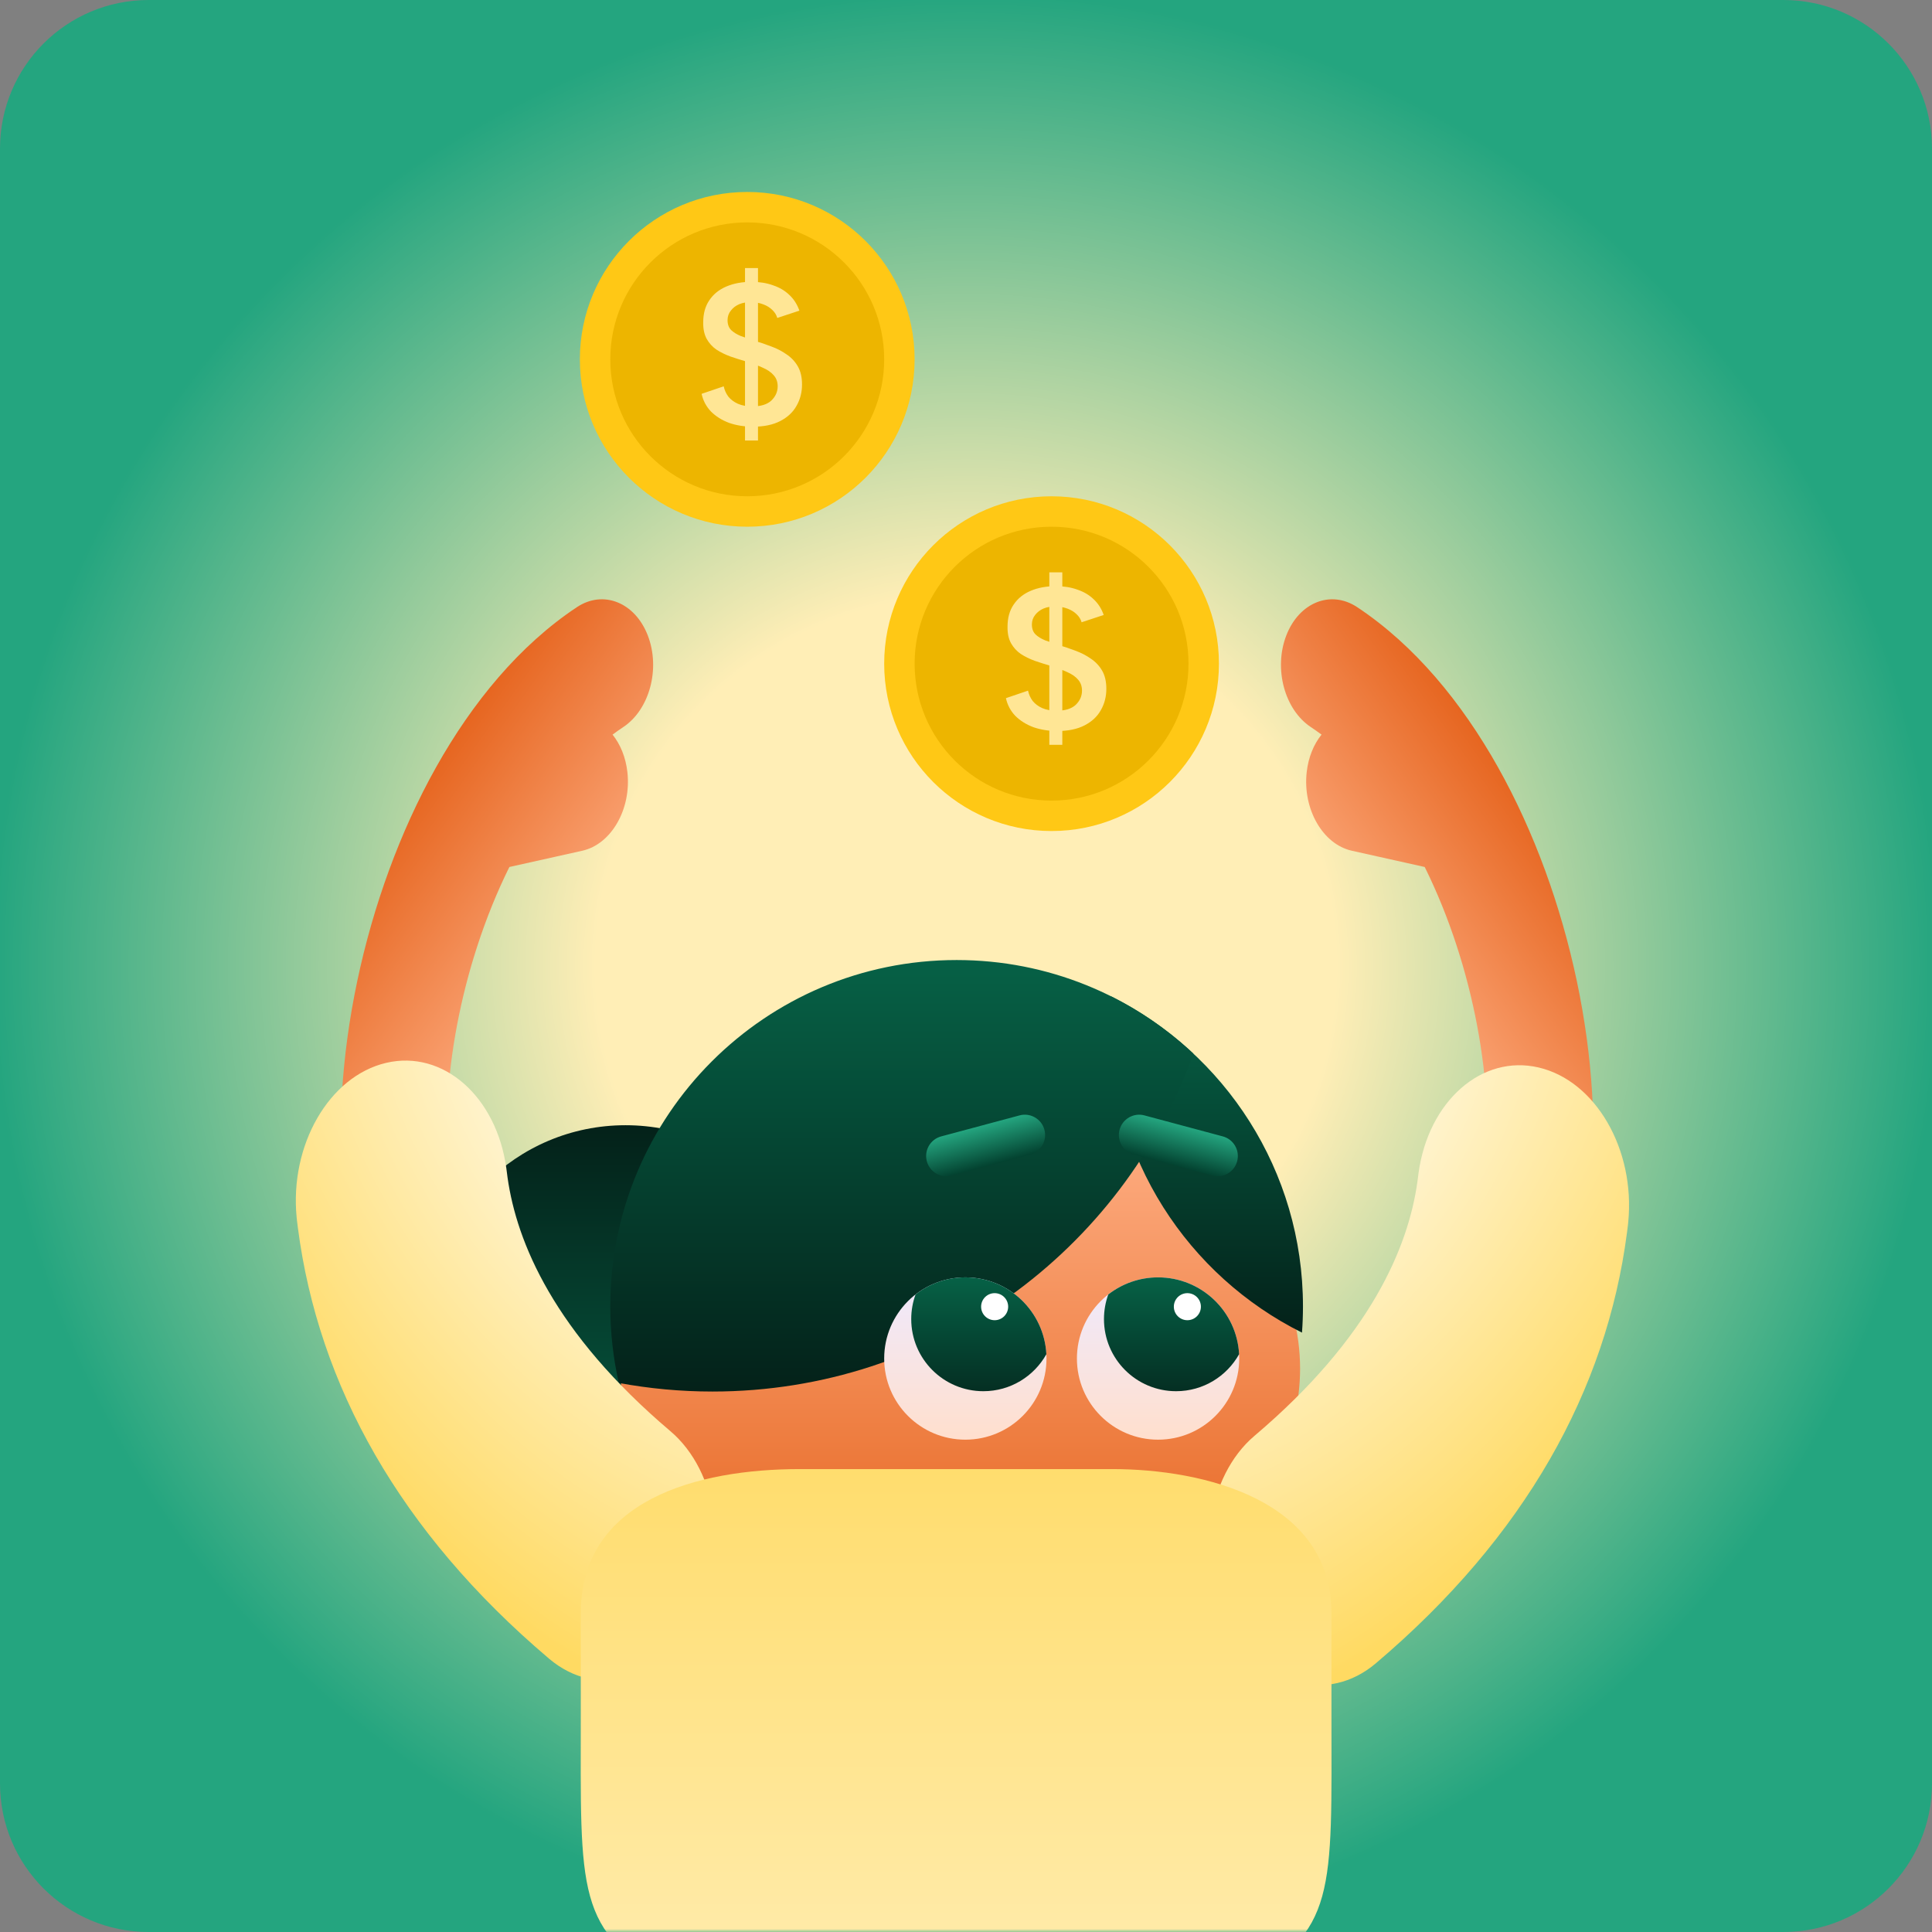 <svg width="312" height="312" viewBox="0 0 312 312" fill="none" xmlns="http://www.w3.org/2000/svg">
<rect x="0" y="0" width="312" height="312" fill="#808080" stroke="none"/>
<path d="M0 24C0 10.745 10.745 0 24 0H288C301.255 0 312 10.745 312 24V288C312 301.255 301.255 312 288 312H24C10.745 312 0 301.255 0 288V24Z" fill="url(#paint0_radial_42_1568)"/>
<mask id="mask0_42_1568" style="mask-type:alpha" maskUnits="userSpaceOnUse" x="0" y="0" width="312" height="312">
<path d="M0 24C0 10.745 10.745 0 24 0H288C301.255 0 312 10.745 312 24V288C312 301.255 301.255 312 288 312H24C10.745 312 0 301.255 0 288V24Z" fill="url(#paint1_radial_42_1568)"/>
</mask>
<g mask="url(#mask0_42_1568)">
<path d="M132.958 213.656C132.958 231.298 118.656 245.6 101.014 245.6C83.371 245.6 69.069 231.298 69.069 213.656C69.069 196.014 83.371 181.712 101.014 181.712C118.656 181.712 132.958 196.014 132.958 213.656Z" fill="url(#paint2_linear_42_1568)"/>
<path d="M100.195 221.028C100.195 244.551 124.765 263.62 155.073 263.62C185.382 263.62 209.952 244.551 209.952 221.028C209.952 197.505 185.382 178.435 155.073 178.435C124.765 178.435 100.195 197.505 100.195 221.028Z" fill="url(#paint3_linear_42_1568)"/>
<path d="M179.403 160.881C179.298 162.281 179.243 163.695 179.243 165.122C179.243 187.059 191.874 206.043 210.259 215.206C210.364 213.807 210.417 212.393 210.417 210.967C210.417 189.03 197.787 170.044 179.403 160.881Z" fill="url(#paint4_linear_42_1568)"/>
<path d="M154.486 155.037C123.597 155.037 98.556 180.078 98.556 210.967C98.557 215.216 99.034 219.355 99.932 223.333C104.837 224.242 109.894 224.72 115.061 224.72C150.824 224.72 181.271 201.969 192.724 170.152C182.723 160.778 169.275 155.037 154.486 155.037Z" fill="url(#paint5_linear_42_1568)"/>
<path d="M93.17 98.047C97.425 95.226 102.548 97.275 104.614 102.624C106.68 107.972 104.905 114.595 100.651 117.416C100.068 117.802 99.492 118.208 98.923 118.634C100.179 120.197 101.051 122.289 101.32 124.706C101.982 130.662 98.722 136.338 94.04 137.384L82.26 140.011C74.292 156.088 70.909 175.549 72.576 189.624C74.237 203.642 83.892 223.291 104.845 241.05C108.725 244.34 109.679 251.12 106.975 256.194C104.272 261.268 98.935 262.715 95.054 259.426C71.986 239.874 58.266 215.766 55.641 193.605C53.085 172.025 58.719 144.751 70.441 123.872C76.298 113.44 83.897 104.197 93.17 98.047Z" fill="url(#paint6_linear_42_1568)"/>
<path d="M62.351 171.645C71.559 169.48 80.156 177.062 81.766 188.643L81.968 190.189C83.448 200.585 89.42 215.149 108.253 231.112C116.014 237.691 117.922 251.251 112.516 261.399C107.109 271.547 96.435 274.441 88.674 267.863C64.477 247.354 51.426 223.642 48.117 198.365L47.966 197.16L47.906 196.603C46.76 184.913 53.144 173.809 62.351 171.645Z" fill="url(#paint7_radial_42_1568)"/>
<path d="M219.168 98.047C214.914 95.226 209.79 97.275 207.724 102.624C205.659 107.972 207.433 114.595 211.688 117.416C212.27 117.802 212.846 118.208 213.415 118.634C212.159 120.197 211.287 122.289 211.019 124.706C210.357 130.662 213.616 136.338 218.299 137.384L230.079 140.011C238.046 156.088 241.429 175.549 239.762 189.624C238.101 203.642 228.447 223.291 207.494 241.05C203.613 244.34 202.66 251.12 205.363 256.194C208.066 261.268 213.404 262.715 217.284 259.426C240.353 239.874 254.072 215.766 256.697 193.605C259.254 172.025 253.62 144.751 241.897 123.872C236.04 113.44 228.442 104.197 219.168 98.047Z" fill="url(#paint8_linear_42_1568)"/>
<path d="M248.501 172.395C239.294 170.23 230.697 177.812 229.086 189.393L228.885 190.939C227.405 201.335 221.433 215.899 202.599 231.862C194.838 238.44 192.93 252 198.337 262.149C203.744 272.297 214.418 275.191 222.179 268.613C246.376 248.104 259.426 224.392 262.735 199.115L262.887 197.91L262.946 197.352C264.093 185.662 257.708 174.559 248.501 172.395Z" fill="url(#paint9_radial_42_1568)"/>
<path d="M125.804 277.545L91.149 337.917C75.653 364.915 85.293 399.374 112.55 414.412L113.167 414.753C121.089 419.123 131.054 416.245 135.425 408.323C139.795 400.402 136.917 390.436 128.995 386.065L128.376 385.725C117.153 379.533 113.184 365.344 119.565 354.227L144.774 310.308H167.982L190.542 361.92C191.917 365.065 192.568 368.48 192.447 371.911L191.123 409.664L191.115 410.507C191.249 419.173 198.161 426.303 206.92 426.61C215.68 426.917 223.074 420.289 223.816 411.654L223.867 410.812L225.191 373.059C225.484 364.728 223.902 356.437 220.563 348.799L189.417 277.545H125.804Z" fill="url(#paint10_radial_42_1568)"/>
<path d="M173.912 219.39C173.912 226.627 179.779 232.495 187.017 232.495C194.255 232.495 200.123 226.627 200.123 219.39C200.123 212.152 194.255 206.284 187.017 206.284C179.779 206.284 173.912 212.152 173.912 219.39Z" fill="url(#paint11_linear_42_1568)"/>
<path d="M187.017 206.284C183.986 206.284 181.197 207.316 178.977 209.044C178.527 210.285 178.281 211.623 178.281 213.019C178.281 219.453 183.496 224.667 189.929 224.667C194.302 224.667 198.112 222.257 200.104 218.692C199.741 211.779 194.021 206.284 187.017 206.284Z" fill="url(#paint12_linear_42_1568)"/>
<path d="M189.565 211.017C189.565 212.223 190.543 213.201 191.749 213.201C192.956 213.201 193.934 212.223 193.934 211.017C193.934 209.81 192.956 208.833 191.749 208.833C190.543 208.833 189.565 209.81 189.565 211.017Z" fill="white"/>
<path d="M142.787 219.39C142.787 226.627 148.654 232.495 155.892 232.495C163.13 232.495 168.998 226.627 168.998 219.39C168.998 212.152 163.13 206.284 155.892 206.284C148.654 206.284 142.787 212.152 142.787 219.39Z" fill="url(#paint13_linear_42_1568)"/>
<path d="M155.892 206.284C152.861 206.284 150.072 207.316 147.852 209.044C147.402 210.285 147.156 211.623 147.156 213.019C147.156 219.453 152.371 224.667 158.804 224.667C163.177 224.667 166.987 222.257 168.979 218.692C168.616 211.779 162.896 206.284 155.892 206.284Z" fill="url(#paint14_linear_42_1568)"/>
<path d="M158.441 211.017C158.441 212.223 159.419 213.201 160.625 213.201C161.831 213.201 162.809 212.223 162.809 211.017C162.809 209.81 161.831 208.833 160.625 208.833C159.419 208.833 158.441 209.81 158.441 211.017Z" fill="white"/>
<path d="M135.289 292.288L134.379 292.301C124.994 292.561 116.152 296.839 110.122 304.074L76.666 344.21L76.133 344.868C65.142 358.754 67.173 378.951 80.855 390.356C94.755 401.941 115.415 400.065 127.001 386.166L150.633 357.815H161.11L176.909 381.652C186.906 396.734 207.238 400.857 222.32 390.86C237.403 380.863 241.526 360.531 231.529 345.449L206.009 306.95L205.428 306.102C199.299 297.455 189.343 292.288 178.701 292.288H135.289Z" fill="url(#paint15_radial_42_1568)"/>
<path d="M215.018 260.526C215.018 242.278 194.5 237.241 179.579 237.241C164.658 237.241 146 237.241 129.232 237.241C112.464 237.241 93.794 242.278 93.794 260.526C93.794 260.526 93.794 248 93.794 276.795C93.794 305.59 92.873 311.961 108.501 320.296L127.732 330.553C144.403 339.444 164.409 339.444 181.08 330.553L200.31 320.296C215.939 311.961 215.018 305.59 215.018 276.795C215.018 248 215.018 260.526 215.018 260.526Z" fill="url(#paint16_linear_42_1568)"/>
<path d="M168.663 182.444C168.195 180.696 166.399 179.659 164.651 180.127L151.992 183.519C150.244 183.988 149.207 185.784 149.675 187.532C150.144 189.28 151.94 190.317 153.688 189.849L166.347 186.457C168.095 185.988 169.132 184.192 168.663 182.444Z" fill="url(#paint17_linear_42_1568)"/>
<path d="M199.788 187.532C200.257 185.784 199.219 183.988 197.472 183.519L184.813 180.127C183.065 179.659 181.268 180.696 180.8 182.444C180.332 184.192 181.369 185.988 183.117 186.457L195.776 189.849C197.523 190.317 199.32 189.28 199.788 187.532Z" fill="url(#paint18_linear_42_1568)"/>
<path d="M147.702 58.03C147.702 72.958 135.601 85.06 120.672 85.06C105.744 85.06 93.643 72.958 93.643 58.03C93.643 43.102 105.744 31 120.672 31C135.601 31 147.702 43.102 147.702 58.03Z" fill="#FFC815"/>
<path d="M142.788 58.03C142.788 70.244 132.886 80.145 120.672 80.145C108.458 80.145 98.557 70.244 98.557 58.03C98.557 45.816 108.458 35.915 120.672 35.915C132.886 35.915 142.788 45.816 142.788 58.03Z" fill="#EDB500"/>
<path d="M120.312 43.286H122.409V71.135H120.312V43.286ZM116.872 62.387C117.003 62.999 117.254 63.556 117.626 64.058C118.019 64.539 118.532 64.921 119.165 65.205C119.821 65.489 120.596 65.631 121.492 65.631C122.868 65.631 123.894 65.314 124.571 64.681C125.248 64.025 125.587 63.261 125.587 62.387C125.587 61.666 125.369 61.066 124.932 60.585C124.517 60.105 123.927 59.701 123.163 59.373C122.398 59.024 121.524 58.696 120.541 58.39C119.646 58.128 118.783 57.855 117.953 57.571C117.123 57.265 116.37 56.894 115.693 56.457C115.037 55.998 114.513 55.42 114.12 54.721C113.727 54 113.541 53.104 113.563 52.034C113.563 50.636 113.891 49.457 114.546 48.496C115.201 47.513 116.118 46.77 117.298 46.268C118.477 45.765 119.832 45.514 121.361 45.514C122.649 45.514 123.807 45.7 124.833 46.071C125.882 46.421 126.767 46.945 127.487 47.644C128.208 48.321 128.743 49.162 129.093 50.167L125.522 51.346C125.39 50.865 125.128 50.44 124.735 50.068C124.342 49.675 123.851 49.369 123.261 49.151C122.693 48.932 122.07 48.812 121.393 48.791C120.651 48.769 119.985 48.878 119.395 49.118C118.827 49.358 118.368 49.708 118.019 50.167C117.669 50.603 117.494 51.117 117.494 51.706C117.494 52.384 117.691 52.919 118.084 53.312C118.477 53.683 118.991 54 119.624 54.262C120.279 54.502 121 54.753 121.786 55.016C122.704 55.278 123.61 55.584 124.506 55.933C125.423 56.261 126.253 56.687 126.996 57.211C127.76 57.713 128.372 58.357 128.831 59.144C129.289 59.93 129.519 60.913 129.519 62.092C129.519 63.359 129.224 64.506 128.634 65.533C128.066 66.559 127.192 67.378 126.013 67.99C124.833 68.601 123.37 68.907 121.623 68.907C120.203 68.907 118.903 68.7 117.724 68.285C116.566 67.848 115.594 67.236 114.808 66.45C114.043 65.642 113.541 64.692 113.301 63.6L116.872 62.387Z" fill="#FFE695"/>
<path d="M196.847 107.175C196.847 122.103 184.746 134.205 169.817 134.205C154.889 134.205 142.788 122.103 142.788 107.175C142.788 92.247 154.889 80.145 169.817 80.145C184.746 80.145 196.847 92.247 196.847 107.175Z" fill="#FFC815"/>
<path d="M191.933 107.175C191.933 119.389 182.031 129.29 169.817 129.29C157.604 129.29 147.702 119.389 147.702 107.175C147.702 94.961 157.604 85.06 169.817 85.06C182.031 85.06 191.933 94.961 191.933 107.175Z" fill="#EDB500"/>
<path d="M169.457 92.431H171.554V120.28H169.457V92.431ZM166.017 111.532C166.148 112.144 166.399 112.701 166.771 113.203C167.164 113.684 167.677 114.066 168.31 114.35C168.966 114.634 169.741 114.776 170.637 114.776C172.013 114.776 173.039 114.459 173.716 113.826C174.394 113.171 174.732 112.406 174.732 111.532C174.732 110.812 174.514 110.211 174.077 109.73C173.662 109.25 173.072 108.846 172.308 108.518C171.543 108.169 170.669 107.841 169.687 107.535C168.791 107.273 167.928 107 167.098 106.716C166.268 106.41 165.515 106.039 164.838 105.602C164.182 105.144 163.658 104.565 163.265 103.866C162.872 103.145 162.686 102.249 162.708 101.179C162.708 99.781 163.036 98.602 163.691 97.641C164.346 96.658 165.263 95.915 166.443 95.413C167.622 94.91 168.977 94.659 170.506 94.659C171.794 94.659 172.952 94.845 173.979 95.216C175.027 95.566 175.912 96.09 176.632 96.789C177.353 97.466 177.888 98.307 178.238 99.312L174.667 100.491C174.535 100.011 174.273 99.585 173.88 99.213C173.487 98.82 172.996 98.514 172.406 98.296C171.838 98.078 171.215 97.957 170.538 97.936C169.796 97.914 169.13 98.023 168.54 98.263C167.972 98.504 167.513 98.853 167.164 99.312C166.814 99.749 166.64 100.262 166.64 100.852C166.64 101.529 166.836 102.064 167.229 102.457C167.622 102.828 168.136 103.145 168.769 103.407C169.424 103.647 170.145 103.899 170.932 104.161C171.849 104.423 172.755 104.729 173.651 105.078C174.568 105.406 175.398 105.832 176.141 106.356C176.905 106.858 177.517 107.503 177.976 108.289C178.434 109.075 178.664 110.058 178.664 111.238C178.664 112.504 178.369 113.651 177.779 114.678C177.211 115.704 176.337 116.523 175.158 117.135C173.979 117.747 172.515 118.052 170.768 118.052C169.348 118.052 168.048 117.845 166.869 117.43C165.711 116.993 164.739 116.381 163.953 115.595C163.188 114.787 162.686 113.837 162.446 112.745L166.017 111.532Z" fill="#FFE695"/>
</g>
<defs>
<radialGradient id="paint0_radial_42_1568" cx="0" cy="0" r="1" gradientUnits="userSpaceOnUse" gradientTransform="translate(156 156) rotate(-90) scale(156)">
<stop offset="0.38" stop-color="#FFEEB6"/>
<stop offset="1" stop-color="#24A57F"/>
</radialGradient>
<radialGradient id="paint1_radial_42_1568" cx="0" cy="0" r="1" gradientUnits="userSpaceOnUse" gradientTransform="translate(156 156) rotate(-90) scale(156)">
<stop stop-color="#2E58F0"/>
<stop offset="1" stop-color="#261172"/>
</radialGradient>
<linearGradient id="paint2_linear_42_1568" x1="101.014" y1="181.712" x2="101.014" y2="245.6" gradientUnits="userSpaceOnUse">
<stop stop-color="#042119"/>
<stop offset="1" stop-color="#066146"/>
</linearGradient>
<linearGradient id="paint3_linear_42_1568" x1="155.073" y1="178.435" x2="155.073" y2="263.62" gradientUnits="userSpaceOnUse">
<stop stop-color="#FFB187"/>
<stop offset="1" stop-color="#E45F17"/>
</linearGradient>
<linearGradient id="paint4_linear_42_1568" x1="194.83" y1="215.206" x2="194.83" y2="160.881" gradientUnits="userSpaceOnUse">
<stop stop-color="#042119"/>
<stop offset="1" stop-color="#066146"/>
</linearGradient>
<linearGradient id="paint5_linear_42_1568" x1="145.64" y1="155.037" x2="145.64" y2="224.72" gradientUnits="userSpaceOnUse">
<stop stop-color="#066146"/>
<stop offset="1" stop-color="#042119"/>
</linearGradient>
<linearGradient id="paint6_linear_42_1568" x1="95.633" y1="158.112" x2="59.381" y2="132.299" gradientUnits="userSpaceOnUse">
<stop stop-color="#FFB187"/>
<stop offset="1" stop-color="#E45F17"/>
</linearGradient>
<radialGradient id="paint7_radial_42_1568" cx="0" cy="0" r="1" gradientUnits="userSpaceOnUse" gradientTransform="translate(105.251 175.203) rotate(146.771) scale(76.401 119.809)">
<stop stop-color="white"/>
<stop offset="1" stop-color="#FFDA62"/>
</radialGradient>
<linearGradient id="paint8_linear_42_1568" x1="216.706" y1="158.112" x2="252.957" y2="132.299" gradientUnits="userSpaceOnUse">
<stop stop-color="#FFB187"/>
<stop offset="1" stop-color="#E45F17"/>
</linearGradient>
<radialGradient id="paint9_radial_42_1568" cx="0" cy="0" r="1" gradientUnits="userSpaceOnUse" gradientTransform="translate(205.602 175.953) rotate(33.229) scale(76.401 119.809)">
<stop stop-color="white"/>
<stop offset="1" stop-color="#FFDA62"/>
</radialGradient>
<radialGradient id="paint10_radial_42_1568" cx="0" cy="0" r="1" gradientUnits="userSpaceOnUse" gradientTransform="translate(147.701 324.233) rotate(106.042) scale(133.873 161.456)">
<stop offset="0.197" stop-color="#FE7F3B"/>
<stop offset="1" stop-color="#A94915"/>
</radialGradient>
<linearGradient id="paint11_linear_42_1568" x1="187.017" y1="206.284" x2="187.017" y2="232.495" gradientUnits="userSpaceOnUse">
<stop stop-color="#EFEAFF"/>
<stop offset="1" stop-color="#FFDFCD"/>
</linearGradient>
<linearGradient id="paint12_linear_42_1568" x1="189.202" y1="206.372" x2="189.202" y2="229.582" gradientUnits="userSpaceOnUse">
<stop stop-color="#066146"/>
<stop offset="1" stop-color="#042119"/>
</linearGradient>
<linearGradient id="paint13_linear_42_1568" x1="155.892" y1="206.284" x2="155.892" y2="232.495" gradientUnits="userSpaceOnUse">
<stop stop-color="#EFEAFF"/>
<stop offset="1" stop-color="#FFDFCD"/>
</linearGradient>
<linearGradient id="paint14_linear_42_1568" x1="158.077" y1="206.372" x2="158.077" y2="229.582" gradientUnits="userSpaceOnUse">
<stop stop-color="#066146"/>
<stop offset="1" stop-color="#042119"/>
</linearGradient>
<radialGradient id="paint15_radial_42_1568" cx="0" cy="0" r="1" gradientUnits="userSpaceOnUse" gradientTransform="translate(147.702 324.232) rotate(106.042) scale(133.873 161.456)">
<stop offset="0.197" stop-color="#87EFD0"/>
<stop offset="1" stop-color="#7B56FF"/>
</radialGradient>
<linearGradient id="paint16_linear_42_1568" x1="154.406" y1="221.916" x2="154.406" y2="370.99" gradientUnits="userSpaceOnUse">
<stop stop-color="#FFDA62"/>
<stop offset="1" stop-color="#FFF5D4"/>
</linearGradient>
<linearGradient id="paint17_linear_42_1568" x1="158.321" y1="181.823" x2="160.017" y2="188.153" gradientUnits="userSpaceOnUse">
<stop stop-color="#24A57F"/>
<stop offset="1" stop-color="#034230"/>
</linearGradient>
<linearGradient id="paint18_linear_42_1568" x1="191.142" y1="181.823" x2="189.446" y2="188.153" gradientUnits="userSpaceOnUse">
<stop stop-color="#24A57F"/>
<stop offset="1" stop-color="#034230"/>
</linearGradient>
</defs>
</svg>
